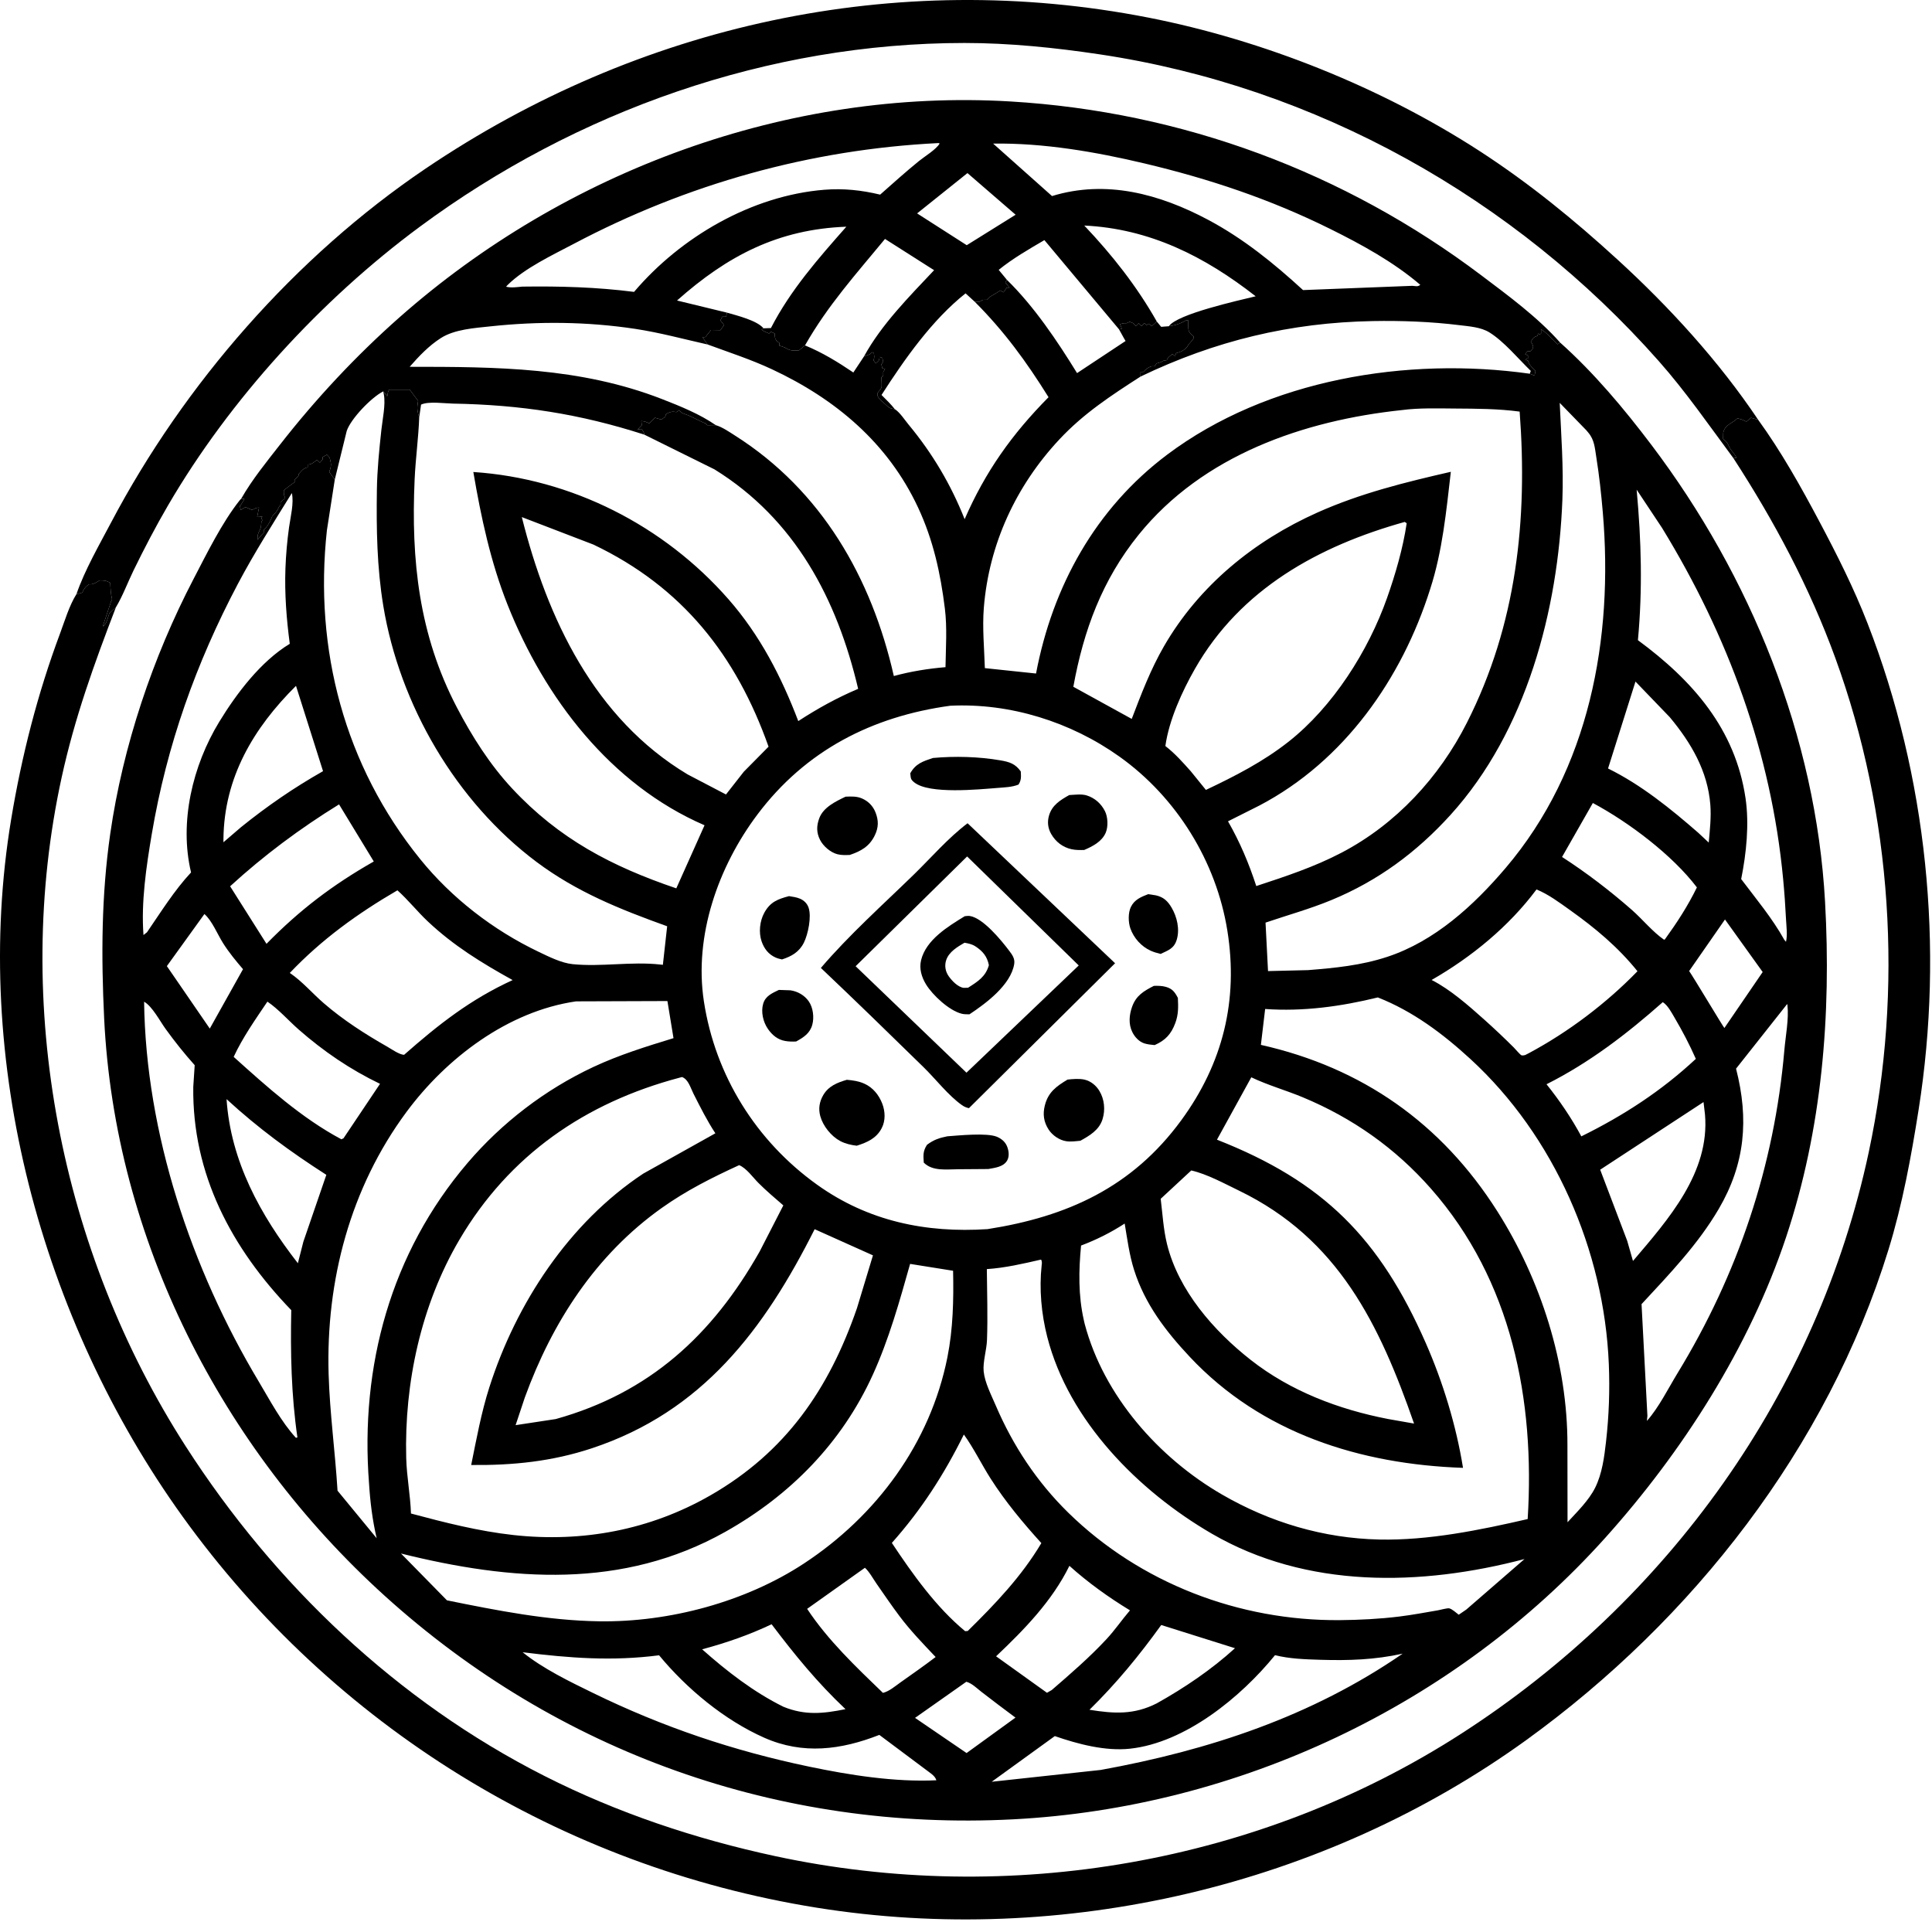 <svg width="187" height="186" viewBox="0 0 187 186" fill="none" xmlns="http://www.w3.org/2000/svg">
<path d="M7.396 57.511C8.216 55.147 9.59 52.776 10.757 50.564C17.826 37.161 28.569 24.853 41.182 16.326C61.813 2.378 86.671 -3.095 111.166 1.706C122.277 3.884 133.708 8.457 143.22 14.626C148.032 17.747 152.357 21.279 156.581 25.144C161.594 29.73 166.379 34.97 170.172 40.627L169.474 40.436L169.027 40.811L168.84 40.713C168.613 40.6 168.419 40.546 168.174 40.492L168.049 40.6C167.524 41.028 166.935 41.16 166.795 41.89L166.78 42.469C167.164 42.803 167.165 42.792 167.368 43.239C167.544 43.624 167.896 43.896 168.073 44.302L167.781 44.352C165.418 41.168 163.191 37.932 160.558 34.955C146.58 19.14 127.363 8.388 106.445 5.261C102.129 4.615 97.725 4.16 93.355 4.16C74.393 4.163 55.821 10.714 40.624 21.953C31.069 29.019 22.258 38.639 16.26 48.923C15.066 50.969 13.966 53.081 12.927 55.209C12.36 56.372 11.883 57.676 11.219 58.778L10.582 59.362L10.508 59.594C10.396 59.928 10.264 60.473 9.947 60.63L10.742 58.237L10.848 58.001C10.714 57.47 10.697 56.954 10.671 56.41C10.283 56.189 10.074 56.169 9.63 56.181C9.354 56.345 9.119 56.528 8.789 56.555L8.63 56.55C8.357 56.732 8.243 56.829 8.077 57.125L7.955 57.366L7.396 57.511Z" fill="black"/>
<path d="M167.781 44.352L168.073 44.302C167.895 43.896 167.544 43.624 167.368 43.239C167.165 42.792 167.164 42.803 166.78 42.469L166.795 41.89C166.935 41.16 167.524 41.028 168.049 40.6L168.174 40.492C168.419 40.546 168.613 40.6 168.84 40.713L169.027 40.811L169.474 40.436L170.172 40.627C172.405 43.703 174.31 47.108 176.093 50.465C177.799 53.677 179.444 56.942 180.763 60.336C186.53 75.164 188.183 91.716 185.705 107.399C184.986 111.954 184.142 116.572 182.779 120.979C176.871 140.102 163.85 156.757 147.752 168.401C128.154 182.576 102.859 188.465 79.015 184.637C54.326 180.674 32.272 167.084 17.667 146.775C3.958 127.711 -2.787 102.629 1.08 79.302C2.098 73.158 3.63 67.16 5.809 61.322C6.256 60.124 6.711 58.59 7.396 57.511L7.955 57.366L8.077 57.125C8.243 56.829 8.357 56.732 8.63 56.55L8.789 56.555C9.119 56.528 9.354 56.345 9.63 56.181C10.074 56.169 10.283 56.189 10.671 56.41C10.697 56.954 10.714 57.47 10.848 58.001L10.742 58.237L9.947 60.63C10.264 60.473 10.396 59.928 10.508 59.594L10.582 59.362L11.219 58.778C9.11 64.267 7.226 69.475 5.965 75.255C1.169 97.245 5.836 121.096 17.971 139.98C26.572 153.364 38.461 164.681 52.704 171.895C59.766 175.472 67.299 177.987 75.033 179.652C97.658 184.521 121.939 180.37 141.452 167.79C161.423 154.914 175.908 134.821 180.879 111.511C184.241 95.744 183.161 78.835 177.64 63.681C175.153 56.852 171.733 50.436 167.781 44.352Z" fill="black"/>
<path d="M23.352 48.258C24.401 46.419 25.785 44.723 27.085 43.058C30.552 38.616 34.42 34.47 38.642 30.736C54.705 16.534 76.306 8.542 97.799 9.82C114.399 10.806 130.134 16.652 143.396 26.662C146.021 28.643 148.824 30.698 151.016 33.165C154.292 36.093 157.192 39.557 159.84 43.058C169.44 55.752 175.762 71.286 176.649 87.28C177.257 98.234 176.362 109.267 172.881 119.731C169.34 130.376 162.861 140.504 155.391 148.825C140.813 165.065 119.815 174.963 98.056 176.091C75.475 177.262 53.989 169.631 37.219 154.441C21.432 140.142 11.107 119.948 10.08 98.546C9.792 92.532 9.811 86.664 10.672 80.69C11.892 72.216 14.786 63.609 18.739 56.028C20.019 53.573 21.479 50.593 23.197 48.426L23.352 48.258ZM91.97 68.308C84.409 69.344 77.974 72.631 73.312 78.835C69.527 83.871 67.158 90.559 68.129 96.913C69.226 104.086 73.174 110.429 79.086 114.664C84.02 118.199 89.623 119.356 95.587 118.965C103.314 117.758 109.595 114.909 114.339 108.424C118.367 102.918 119.877 96.819 118.797 90.075C117.728 83.392 113.886 77.176 108.355 73.233C103.634 69.868 97.762 68.024 91.97 68.308ZM23.352 48.258L23.663 48.304L23.316 48.855L23.216 48.99L23.307 49.353L23.76 49.081L24.394 49.353C24.637 49.237 24.799 49.126 25.073 49.126L24.892 50.032H25.073L25.39 49.987L25.3 50.168L25.39 50.349L25.3 50.53L25.254 51.029C25.063 51.57 24.892 51.611 24.937 52.251C25.069 52.056 25.192 51.902 25.36 51.733L25.526 51.572L25.528 51.3C25.865 50.976 26.058 50.641 26.251 50.215C26.405 49.875 26.255 50.081 26.517 49.786C26.714 49.564 26.726 49.579 26.885 49.307L27.021 49.036L27.157 48.855L27.158 48.583L27.609 48.221C27.464 47.881 27.459 47.803 27.474 47.451L28.274 46.836L28.514 46.68L28.515 46.409L28.877 46.092L28.923 45.865C29.247 45.511 29.324 45.347 29.782 45.231L29.783 44.96C30.189 44.957 30.367 44.736 30.689 44.507L30.961 44.777L31.232 44.462L31.232 44.235L31.64 44.009L31.906 44.297L31.958 44.506C32.048 44.864 32.066 45.055 31.958 45.413L31.868 45.684L32.404 46.417L33.561 41.707C33.957 40.528 35.955 38.45 37.093 37.883L37.482 38.348L37.522 38.133C37.58 37.843 37.543 37.955 37.663 37.712L39.658 37.714L40.471 38.801L40.415 39.16C40.348 39.632 40.44 39.942 40.577 40.392L40.754 39.163C41.459 38.819 43.04 39.05 43.837 39.064C50.388 39.178 56.13 40.054 62.377 42.074C62.331 41.853 62.232 41.712 62.119 41.52L61.711 41.563L62.117 41.156L62.074 40.748C62.444 40.801 62.319 40.76 62.637 40.886L62.843 40.973L63.385 40.431L64.021 40.61L64.382 40.34L64.472 40.069C64.764 39.924 64.926 39.823 65.266 39.856L65.47 39.886L65.74 39.706C65.922 39.925 65.999 39.98 66.278 40.074C66.911 40.284 67.446 40.618 68.052 40.883L68.278 40.973L68.459 41.154L69.281 41.15C67.736 40.078 65.843 39.314 64.092 38.632C56.153 35.537 48.031 35.504 39.652 35.502C40.559 34.468 41.508 33.464 42.676 32.718C43.995 31.875 45.931 31.751 47.459 31.588C52.145 31.087 56.82 31.126 61.485 31.831C63.864 32.191 66.159 32.819 68.502 33.346C68.316 33.118 68.158 32.894 68.006 32.642L68.278 32.618L68.822 31.939L69.727 31.956L70.09 31.464L69.729 31.011L69.908 30.651H70.271L70.372 30.262C71.327 30.539 73.276 31.015 73.898 31.776L73.714 31.917C73.971 32.087 74.156 32.166 74.437 32.277L74.618 32.113L74.983 32.279L74.996 32.489C75.027 32.809 75.005 32.689 75.164 33.004L75.434 33.185L75.434 33.456L75.672 33.529C76.206 33.707 75.761 33.548 76.232 33.784C76.608 33.971 76.931 33.932 77.336 33.908L77.917 33.431C79.576 34.107 81.116 35.052 82.596 36.054L83.629 34.494L83.913 34.393C84.284 34.252 84.153 34.337 84.401 34.089L84.584 34.181C84.609 34.468 84.668 34.598 84.537 34.861L84.763 35.176C85.03 34.909 85.123 34.939 85.125 34.544L85.397 34.634L85.487 34.998L85.308 35.268L85.398 35.63L85.669 35.723L85.489 35.993L85.487 36.355L85.308 36.536C85.308 36.743 85.378 37.377 85.306 37.535C85.111 37.966 84.654 37.986 85.127 38.62L85.623 39.072C86.016 39.424 86.059 39.529 86.608 39.598C86.222 39.105 85.763 38.673 85.323 38.228C87.557 34.757 90.203 30.98 93.458 28.394L94.33 29.191L94.823 29.198C95.16 28.973 95.161 29.02 95.541 29.02L95.859 28.701C96.199 28.492 96.475 28.358 96.809 28.114L97.126 28.295L97.444 27.841H97.715L97.308 27.343L97.459 27.083L96.665 26.12C98.021 25.017 99.583 24.124 101.088 23.24L108.306 31.869L108.57 31.839L108.539 31.691L108.403 31.373L108.764 31.282L109.037 31.283L109.354 31.147C109.687 31.289 109.617 31.218 109.827 31.426L109.943 31.553L110.215 31.283L110.487 31.553L110.758 31.283L110.985 31.463L111.166 31.328L111.483 31.553L111.97 31.125L112.389 31.633L113.136 31.575L113.413 31.528C113.959 31.429 114.307 31.285 114.789 31.01L115.017 31.011C115.029 31.279 114.982 31.769 115.062 32.008C115.267 32.623 115.932 32.36 115.243 33.12L115.017 33.366L114.925 33.549C114.633 33.905 114.272 34.069 113.839 34.182L113.745 34.453L113.476 34.274C113.213 34.484 113.061 34.543 112.932 34.861L112.615 34.907L112.389 35.042L111.936 35.179L111.755 35.449L111.484 35.45C111.173 35.519 110.871 35.758 110.668 35.993L110.397 35.994L110.388 36.45C117.602 32.982 124.886 31.221 132.885 31.076C135.651 31.025 138.503 31.133 141.248 31.471C142.193 31.587 143.331 31.659 144.158 32.171C145.573 33.045 146.957 34.728 148.166 35.899L148.066 36.172L148.529 36.355L148.619 35.902C148.367 35.646 148.099 35.408 147.95 35.073L147.893 34.907L147.623 34.817L147.893 34.679V34.408L147.621 34.272L147.849 33.999H148.121L148.301 33.819C148.44 33.611 148.407 33.508 148.301 33.276L148.166 33.094C148.396 32.711 148.388 32.66 148.799 32.506L148.889 32.279L149.027 32.369L149.163 32.279V31.871C149.729 32.21 150.262 32.863 150.748 33.321L151.016 33.165C148.824 30.698 146.021 28.643 143.396 26.662C130.134 16.652 114.399 10.806 97.799 9.82C76.306 8.542 54.705 16.534 38.642 30.736C34.42 34.47 30.552 38.616 27.085 43.058C25.785 44.723 24.401 46.419 23.352 48.258ZM65.774 104.308C56.668 106.72 49.277 111.798 44.454 120.013C40.751 126.322 39.128 133.853 39.318 141.124C39.366 142.934 39.72 144.705 39.778 146.491C43.046 147.365 46.324 148.202 49.695 148.574C56.372 149.311 62.926 148.084 68.758 144.735C76.056 140.545 80.238 134.456 82.947 126.614L84.494 121.504L78.851 118.973C73.966 128.687 67.985 136.632 57.288 140.176C53.437 141.453 49.646 141.838 45.607 141.795C46.118 139.279 46.579 136.735 47.361 134.285C49.961 126.143 55.072 118.356 62.256 113.596L69.241 109.691C68.437 108.47 67.786 107.165 67.125 105.863C66.831 105.284 66.631 104.472 66.014 104.244L65.774 104.308ZM135.708 39.689C126.172 40.694 116.429 44.068 110.215 51.753C106.684 56.121 104.885 60.998 103.889 66.472L109.541 69.582C110.462 67.178 111.365 64.796 112.657 62.559C116.048 56.687 121.375 52.349 127.519 49.604C131.686 47.742 136 46.679 140.428 45.665C139.987 49.465 139.619 53.346 138.431 57.005C135.685 65.702 130.1 73.666 121.898 77.966L118.859 79.494C120.009 81.494 120.883 83.568 121.596 85.76C124.441 84.823 127.19 83.922 129.855 82.527C135.13 79.766 139.313 75.228 141.987 69.943C146.8 60.432 147.873 50.326 147.089 39.838C145.011 39.56 142.91 39.555 140.816 39.541C139.168 39.53 137.343 39.471 135.708 39.689ZM40.577 40.392C40.503 42.4 40.222 44.399 40.132 46.409C39.781 54.225 40.546 61.433 44.217 68.463C45.676 71.259 47.41 73.999 49.567 76.314C54.124 81.204 59.209 83.858 65.46 85.982L68.193 79.877C59.093 75.937 52.714 67.565 49.129 58.536C47.485 54.394 46.562 50.064 45.814 45.684C55.312 46.311 64.259 50.863 70.515 58.005C73.559 61.48 75.631 65.5 77.266 69.793C79.144 68.573 80.994 67.548 83.061 66.671C81.019 57.992 76.964 50.258 69.151 45.427L62.377 42.074C56.13 40.054 50.388 39.178 43.837 39.064C43.04 39.05 41.459 38.819 40.754 39.163L40.577 40.392ZM121.114 104.27L117.791 110.309C128.093 114.353 133.539 119.845 138 129.986C139.661 133.763 140.952 137.996 141.606 142.071C131.656 141.728 122.099 138.727 115.158 131.326C112.823 128.836 110.813 126.208 109.768 122.913C109.31 121.466 109.109 119.917 108.859 118.425C107.523 119.297 106.131 119.991 104.638 120.555C104.405 122.964 104.363 125.392 104.903 127.766L104.957 128.01L104.993 128.156C106.835 135.094 112.135 141.094 118.276 144.651C122.937 147.351 128.097 148.889 133.493 149.009C138.246 149.115 143.244 148.094 147.865 147.028C148.583 135.532 146.33 123.94 138.504 115.048C135.053 111.127 130.916 108.209 126.091 106.202C124.452 105.52 122.712 105.036 121.114 104.27ZM110.388 36.45C107.533 38.288 104.885 40.018 102.541 42.526C98.327 47.035 95.716 52.678 95.224 58.846C95.073 60.743 95.266 62.762 95.325 64.667L100.279 65.189C101.878 56.745 106.04 49.211 112.972 44.006C122.683 36.715 136.192 34.499 148.066 36.172L148.166 35.899C146.957 34.728 145.573 33.045 144.158 32.171C143.331 31.659 142.193 31.587 141.248 31.471C138.503 31.133 135.651 31.025 132.885 31.076C124.886 31.221 117.602 32.982 110.388 36.45ZM39.652 35.502C48.031 35.504 56.153 35.537 64.092 38.632C65.843 39.314 67.736 40.078 69.281 41.15C69.923 41.341 70.581 41.801 71.148 42.161C79.54 47.489 84.363 55.932 86.515 65.432C88.126 64.99 89.85 64.711 91.515 64.575C91.545 62.707 91.684 60.757 91.455 58.901C91.032 55.477 90.33 52.273 88.862 49.126C85.947 42.877 80.875 38.618 74.712 35.739C72.683 34.791 70.597 34.118 68.502 33.346C66.159 32.819 63.864 32.191 61.485 31.831C56.82 31.126 52.145 31.087 47.459 31.588C45.931 31.751 43.995 31.875 42.676 32.718C41.508 33.464 40.559 34.468 39.652 35.502ZM32.404 46.417L31.64 51.333C30.385 62.849 33.346 74.1 40.672 83.155C43.727 86.933 47.751 90.032 52.13 92.123C53.114 92.593 54.335 93.21 55.431 93.32C58.217 93.599 61.097 93.044 63.911 93.356L64.16 93.384L64.575 89.652C60.031 88.016 55.83 86.343 51.931 83.424C44.136 77.588 38.677 68.213 37.098 58.631C36.484 54.906 36.423 51.178 36.479 47.414C36.509 45.448 36.705 43.528 36.917 41.576C37.026 40.566 37.334 39.18 37.156 38.193L37.093 37.883C35.955 38.45 33.957 40.528 33.561 41.707L32.404 46.417ZM150.966 38.992C151.106 42.103 151.345 45.229 151.226 48.343C150.816 59.05 147.745 70.768 140.397 78.872C137.12 82.484 133.39 85.245 128.868 87.116C126.786 87.977 124.621 88.575 122.492 89.299L122.733 93.99L126.599 93.897C129.219 93.689 131.743 93.442 134.257 92.617C138.869 91.103 142.637 87.645 145.725 84.018C153.853 74.47 156.176 61.786 155.137 49.591C154.984 47.794 154.79 46.017 154.505 44.235C154.366 43.367 154.327 42.571 153.737 41.88L153.549 41.652L150.966 38.992ZM55.756 96.92C49.178 97.872 43.22 102.386 39.335 107.636C33.904 114.977 31.535 123.955 31.808 133.027C31.922 136.787 32.442 140.53 32.67 144.282L36.458 148.884C36.043 147.106 35.831 145.374 35.717 143.553C34.846 132.239 37.814 121.28 45.253 112.563C48.584 108.66 52.775 105.453 57.42 103.276C59.923 102.104 62.553 101.288 65.189 100.482L64.6 96.89L55.756 96.92ZM133.362 96.54C129.794 97.414 126.141 97.92 122.455 97.659L122.043 101.132C131.856 103.338 139.528 108.731 144.921 117.229C149.14 123.877 151.732 131.959 151.713 139.876L151.723 147.336C152.644 146.333 153.778 145.231 154.392 144.003C155.073 142.64 155.28 141.025 155.45 139.526C155.734 137.02 155.822 134.546 155.719 132.026C155.27 121.047 150.443 109.954 142.318 102.496C139.652 100.049 136.752 97.873 133.362 96.54ZM88.09 122.331C87.066 125.961 86.044 129.623 84.477 133.066C81.488 139.637 76.506 144.714 70.223 148.252C60.276 153.852 49.488 153.018 38.814 150.363L43.261 154.894C48.132 155.881 53.022 156.852 58.012 156.924C64.774 157.021 72.142 155.056 77.815 151.328C84.835 146.714 90.035 139.693 91.698 131.38C92.249 128.628 92.312 125.79 92.25 122.995L88.09 122.331ZM100.735 121.919C99.02 122.314 97.277 122.719 95.517 122.835C95.536 125.119 95.616 127.43 95.531 129.712C95.495 130.662 95.12 131.829 95.209 132.728C95.315 133.813 95.956 135.045 96.384 136.046C98.046 139.927 100.367 143.438 103.387 146.398C110.364 153.233 119.938 156.89 129.677 156.811C131.578 156.795 133.536 156.697 135.423 156.464C136.688 156.308 137.943 156.073 139.199 155.856C139.437 155.815 140.096 155.622 140.286 155.673C140.564 155.748 140.96 156.106 141.192 156.287L141.927 155.785L147.559 150.898C137.531 153.535 126.479 153.785 117.284 148.438C110.198 144.318 103.447 137.53 101.364 129.398C100.796 127.179 100.572 124.756 100.822 122.477C100.858 122.15 100.859 122.3 100.808 121.971L100.735 121.919ZM115.303 113.287L112.345 116.031C112.523 117.485 112.606 118.987 112.956 120.411C114.065 124.915 117.488 128.82 121.052 131.619C124.912 134.651 129.565 136.414 134.352 137.343L136.867 137.785C133.529 128.191 129.535 119.894 119.925 115.24C118.513 114.557 116.836 113.635 115.303 113.287ZM71.544 112.773C68.91 113.98 66.408 115.239 64.037 116.926C57.653 121.466 53.448 127.98 50.797 135.264L49.906 137.939L53.794 137.348C62.862 134.817 68.944 129.239 73.53 121.127L75.819 116.669C75.004 115.96 74.165 115.255 73.403 114.49C72.863 113.948 72.253 113.067 71.544 112.773ZM135.966 50.517C127.629 52.846 120.068 57.005 115.657 64.74C114.413 66.922 113.148 69.699 112.797 72.207C113.729 72.928 114.477 73.778 115.26 74.653L116.721 76.455C119.543 75.116 122.251 73.733 124.716 71.792C129.013 68.409 132.434 63.019 134.249 57.887C135.059 55.597 135.801 53.05 136.154 50.645L135.966 50.517ZM50.507 50.048C52.97 59.863 57.531 69.553 66.557 74.956L70.268 76.896L71.992 74.695L74.389 72.27C71.258 63.432 66.041 56.812 57.44 52.71L50.507 50.048ZM85.323 38.228C85.763 38.673 86.222 39.105 86.608 39.598C87.091 39.9 87.578 40.658 87.947 41.102C90.243 43.869 92.047 46.907 93.368 50.25C95.389 45.622 97.948 42.027 101.489 38.445C99.333 34.989 97.213 32.075 94.33 29.191L93.458 28.394C90.203 30.98 87.557 34.757 85.323 38.228ZM38.466 86.172C34.599 88.427 31.149 90.913 28.05 94.169C29.256 94.984 30.226 96.137 31.327 97.09C33.222 98.728 35.313 100.07 37.484 101.308C37.908 101.55 38.634 102.072 39.112 102.095C42.453 99.154 45.536 96.728 49.618 94.861C46.62 93.196 43.923 91.549 41.414 89.189C40.39 88.226 39.511 87.106 38.466 86.172ZM148.719 86.089C146.049 89.673 142.424 92.64 138.567 94.85C140.367 95.759 142.161 97.344 143.672 98.694C144.646 99.565 145.598 100.465 146.522 101.387C146.639 101.504 147.146 102.098 147.26 102.138C147.375 102.179 147.504 102.141 147.623 102.117L147.985 101.932C151.82 99.877 155.46 97.124 158.493 94.004C156.595 91.649 154.396 89.819 151.948 88.076C150.961 87.373 149.852 86.543 148.719 86.089ZM28.248 47.723C26.458 50.617 24.621 53.494 23.03 56.504C18.964 64.198 16.141 72.143 14.69 80.732C14.16 83.873 13.648 87.309 13.888 90.502L14.226 90.235C15.567 88.284 16.875 86.175 18.492 84.442C17.33 79.574 18.643 74.092 21.219 69.867C22.904 67.105 25.247 64.011 28.047 62.312C27.727 59.888 27.54 57.48 27.627 55.033C27.675 53.697 27.794 52.349 27.979 51.025C28.118 50.034 28.465 48.687 28.248 47.723ZM13.948 96.955C14.112 109.705 18.524 122.821 25.04 133.712C26.119 135.516 27.218 137.617 28.643 139.164L28.787 139.123C28.191 135.036 28.106 130.929 28.192 126.807C22.404 120.807 18.597 113.637 18.707 105.193L18.845 103.097C17.84 101.976 16.905 100.802 16.023 99.581C15.487 98.84 14.732 97.39 13.948 96.955ZM158.413 47.394C158.864 52.339 158.994 57.016 158.535 61.962C163.834 65.863 167.961 70.555 168.951 77.251C169.323 79.768 169.031 82.596 168.53 85.085C169.979 87.01 171.529 88.855 172.707 90.967L172.868 91.154C173.024 90.5 172.907 89.71 172.874 89.036C172.809 87.714 172.716 86.403 172.592 85.085C171.442 72.866 167.262 61.534 160.873 51.099L158.413 47.394ZM172.983 97.177L168.034 103.433C169.29 108.324 168.914 112.641 166.365 117C164.344 120.454 161.587 123.31 158.887 126.226L159.454 137.04L159.404 137.529C160.561 136.229 161.46 134.398 162.369 132.909C168.218 123.327 171.746 112.834 172.711 101.625C172.828 100.271 173.155 98.633 173.009 97.293L172.983 97.177ZM93.293 138.845C91.389 142.697 89.183 146.123 86.323 149.336C88.32 152.342 90.616 155.574 93.416 157.879L93.669 157.86C96.322 155.253 98.883 152.573 100.793 149.355C99.008 147.383 97.324 145.366 95.889 143.119C95.005 141.735 94.249 140.167 93.293 138.845ZM50.587 159.918C52.557 161.509 55.127 162.751 57.394 163.858C64.153 167.158 70.979 169.457 78.332 170.993C82.264 171.814 86.598 172.499 90.632 172.31C90.505 171.849 89.956 171.561 89.585 171.262L85.112 167.919C81.403 169.371 77.72 169.852 73.971 168.191C70.115 166.482 66.469 163.453 63.793 160.213C59.242 160.801 55.117 160.483 50.587 159.918ZM123.41 160.202C120.117 164.261 114.724 168.678 109.369 169.254C106.984 169.51 104.334 168.808 102.096 168.034L95.988 172.454L106.549 171.309C117.009 169.407 126.941 166.14 135.763 160.056C133.045 160.651 130.546 160.733 127.775 160.648C126.331 160.604 124.815 160.556 123.41 160.202ZM160.942 96.997C157.468 100.071 153.85 102.85 149.689 104.943C150.95 106.513 152.103 108.213 153.058 109.987C157.15 107.966 160.798 105.604 164.142 102.486C163.529 101.095 162.837 99.78 162.066 98.471C161.781 97.987 161.425 97.303 160.942 96.997ZM32.817 77.855C29.045 80.182 25.544 82.788 22.273 85.782L25.794 91.351C29.009 88.069 32.187 85.655 36.179 83.381L32.817 77.855ZM25.882 96.946C24.727 98.658 23.487 100.418 22.617 102.293C25.855 105.204 29.181 108.21 33.044 110.271L33.249 110.173L36.782 104.902C33.896 103.515 31.312 101.754 28.903 99.641C27.928 98.785 26.945 97.664 25.882 96.946ZM154.173 77.721L151.192 82.944C153.547 84.464 155.834 86.213 157.94 88.061C158.978 88.972 159.948 90.182 161.068 90.957L161.154 90.909C162.323 89.291 163.367 87.689 164.244 85.889C161.861 82.752 157.651 79.581 154.173 77.721ZM164.886 106.667L154.883 113.214L157.498 120.097L158.057 122.048C161.471 118.033 165.512 113.496 165.027 107.865L164.886 106.667ZM103.509 151.555C101.838 154.958 99.138 157.73 96.412 160.311L101.338 163.842L101.804 163.573C103.622 162.001 105.457 160.416 107.095 158.654C107.921 157.767 108.588 156.778 109.372 155.863C107.313 154.612 105.303 153.171 103.509 151.555ZM158.299 65.968L155.644 74.381C158.843 75.953 161.715 78.282 164.389 80.614L165.389 81.55C165.499 80.337 165.639 79.106 165.544 77.888C165.288 74.619 163.678 71.89 161.622 69.419L158.299 65.968ZM83.717 151.742L78.124 155.718C80.128 158.751 82.855 161.341 85.462 163.852C86.085 163.694 86.629 163.212 87.149 162.843C88.291 162.032 89.448 161.23 90.561 160.38C89.343 159.095 88.109 157.819 87.046 156.399C86.285 155.383 85.571 154.332 84.847 153.292C84.515 152.816 84.143 152.121 83.717 151.742ZM101.088 23.24C99.583 24.124 98.021 25.017 96.665 26.12L97.459 27.083C100.095 29.665 102.319 32.978 104.25 36.112L108.946 33.004L108.817 32.789L108.306 31.869L101.088 23.24ZM28.65 66.382C24.529 70.472 21.692 75.254 21.627 81.193V81.522L23.34 80.051C25.869 78.012 28.439 76.245 31.267 74.64L28.65 66.382ZM21.928 106.383C22.33 112.39 25.196 117.597 28.832 122.267L29.363 120.183L31.587 113.711C28.083 111.463 24.993 109.198 21.928 106.383ZM112.396 157.282C110.263 160.243 108.057 162.926 105.453 165.486C107.829 165.87 109.756 165.987 111.969 164.862C114.654 163.359 117.255 161.604 119.535 159.528L112.396 157.282ZM74.685 157.211C72.459 158.258 70.333 158.997 67.961 159.635C70.348 161.757 72.954 163.777 75.825 165.194C77.911 166.046 79.673 165.866 81.836 165.427C79.1 162.841 76.951 160.205 74.685 157.211ZM19.785 88.468L16.151 93.509L20.305 99.554L23.521 93.806C22.83 92.999 22.163 92.19 21.593 91.29C21.056 90.442 20.52 89.103 19.785 88.468ZM166.962 88.995L163.494 93.985C163.877 94.522 166.835 99.468 166.905 99.499L170.611 94.081L166.962 88.995ZM93.532 162.775L88.568 166.271L93.556 169.675L98.288 166.245C97.185 165.427 96.091 164.601 95.006 163.761C94.559 163.414 94.074 162.92 93.532 162.775Z" fill="black"/>
<path d="M23.352 48.258C24.401 46.419 25.785 44.723 27.085 43.058C30.552 38.616 34.42 34.47 38.642 30.736C54.705 16.534 76.306 8.542 97.799 9.82C114.399 10.806 130.134 16.652 143.396 26.662C146.021 28.643 148.824 30.698 151.016 33.165L150.748 33.321C150.262 32.863 149.729 32.21 149.163 31.871V32.279L149.027 32.369L148.889 32.279L148.799 32.506C148.388 32.66 148.396 32.711 148.166 33.094L148.301 33.276C148.407 33.508 148.44 33.611 148.301 33.819L148.121 33.999H147.849L147.621 34.272L147.893 34.408V34.679L147.623 34.817L147.893 34.907L147.95 35.073C148.099 35.408 148.367 35.646 148.619 35.902L148.529 36.355L148.066 36.172L148.166 35.899C146.957 34.728 145.573 33.045 144.158 32.171C143.331 31.659 142.193 31.587 141.248 31.471C138.503 31.133 135.651 31.025 132.885 31.076C124.886 31.221 117.602 32.982 110.388 36.45L110.397 35.994L110.668 35.993C110.871 35.758 111.173 35.519 111.484 35.45L111.755 35.449L111.936 35.179L112.389 35.042L112.615 34.907L112.932 34.861C113.061 34.543 113.212 34.484 113.476 34.274L113.745 34.453L113.839 34.182C114.272 34.069 114.633 33.905 114.925 33.549L115.017 33.366L115.243 33.12C115.932 32.36 115.267 32.623 115.062 32.008C114.982 31.769 115.029 31.279 115.017 31.011L114.789 31.01C114.307 31.285 113.959 31.429 113.413 31.528L113.136 31.575L112.389 31.633L111.97 31.125L111.483 31.553L111.166 31.328L110.985 31.463L110.758 31.283L110.487 31.553L110.215 31.283L109.943 31.553L109.827 31.426C109.617 31.218 109.687 31.289 109.354 31.147L109.037 31.283L108.764 31.282L108.403 31.373L108.539 31.691L108.57 31.839L108.306 31.869L101.088 23.24C99.583 24.124 98.021 25.017 96.665 26.12L97.459 27.083L97.308 27.343L97.715 27.841H97.444L97.126 28.295L96.809 28.114C96.475 28.358 96.199 28.492 95.859 28.701L95.541 29.02C95.161 29.02 95.16 28.973 94.823 29.198L94.33 29.191L93.458 28.394C90.203 30.98 87.557 34.757 85.323 38.228C85.763 38.673 86.222 39.105 86.608 39.598C86.059 39.529 86.016 39.424 85.623 39.072L85.127 38.62C84.654 37.986 85.111 37.966 85.306 37.535C85.378 37.377 85.308 36.743 85.308 36.536L85.487 36.355L85.489 35.993L85.669 35.723L85.398 35.63L85.308 35.268L85.487 34.998L85.397 34.634L85.125 34.544C85.123 34.939 85.029 34.909 84.763 35.176L84.536 34.861C84.668 34.598 84.609 34.468 84.584 34.181L84.401 34.089C84.153 34.337 84.284 34.252 83.913 34.393L83.629 34.494L82.596 36.054C81.116 35.052 79.576 34.107 77.917 33.431L77.336 33.908C76.931 33.932 76.608 33.971 76.232 33.784C75.761 33.548 76.206 33.707 75.672 33.529L75.434 33.456L75.433 33.185L75.164 33.004C75.005 32.689 75.027 32.809 74.996 32.489L74.983 32.279L74.618 32.113L74.437 32.277C74.156 32.166 73.971 32.087 73.714 31.917L73.898 31.776C73.276 31.015 71.327 30.539 70.372 30.262L70.271 30.651H69.908L69.729 31.011L70.09 31.464L69.727 31.956L68.822 31.939L68.278 32.618L68.006 32.642C68.158 32.894 68.316 33.118 68.502 33.346C66.159 32.819 63.864 32.191 61.485 31.831C56.82 31.126 52.145 31.087 47.459 31.588C45.931 31.751 43.995 31.875 42.676 32.718C41.508 33.464 40.558 34.468 39.652 35.502C48.031 35.504 56.153 35.537 64.092 38.632C65.843 39.314 67.736 40.078 69.281 41.15L68.459 41.154L68.278 40.973L68.052 40.883C67.446 40.618 66.911 40.284 66.278 40.074C65.999 39.98 65.922 39.925 65.74 39.706L65.47 39.886L65.266 39.856C64.926 39.823 64.764 39.924 64.472 40.069L64.382 40.34L64.021 40.61L63.385 40.431L62.843 40.973L62.637 40.886C62.319 40.76 62.444 40.801 62.074 40.748L62.117 41.156L61.711 41.563L62.119 41.52C62.232 41.712 62.331 41.853 62.376 42.074C56.13 40.054 50.388 39.178 43.837 39.064C43.04 39.05 41.459 38.819 40.754 39.163L40.577 40.392C40.44 39.942 40.348 39.632 40.415 39.16L40.471 38.801L39.658 37.714L37.663 37.712C37.543 37.955 37.58 37.843 37.522 38.133L37.482 38.348L37.093 37.883C35.955 38.45 33.957 40.528 33.561 41.707L32.404 46.417L31.868 45.684L31.958 45.413C32.066 45.055 32.048 44.864 31.958 44.506L31.906 44.297L31.64 44.009L31.232 44.235L31.232 44.462L30.961 44.777L30.689 44.507C30.367 44.736 30.189 44.957 29.783 44.96L29.782 45.231C29.324 45.347 29.247 45.511 28.923 45.865L28.877 46.092L28.515 46.409L28.514 46.68L28.274 46.836L27.473 47.451C27.459 47.803 27.464 47.881 27.609 48.221L27.158 48.583L27.156 48.855L27.021 49.036L26.885 49.307C26.726 49.579 26.714 49.564 26.517 49.786C26.255 50.081 26.405 49.875 26.251 50.215C26.058 50.641 25.865 50.976 25.528 51.3L25.526 51.572L25.36 51.733C25.192 51.902 25.069 52.056 24.937 52.251C24.892 51.611 25.063 51.57 25.254 51.029L25.3 50.53L25.39 50.349L25.3 50.168L25.39 49.987L25.073 50.032H24.892L25.073 49.126C24.799 49.126 24.637 49.237 24.394 49.353L23.76 49.081L23.307 49.353L23.216 48.99L23.316 48.855L23.663 48.304L23.352 48.258ZM90.834 13.848C78.434 14.461 66.493 17.809 55.529 23.604C53.479 24.686 50.779 25.953 49.127 27.59L48.983 27.75C49.506 27.877 50.032 27.788 50.561 27.741C54.243 27.691 57.717 27.788 61.371 28.251C65.895 22.928 72.754 18.936 79.781 18.367C81.64 18.218 83.381 18.405 85.19 18.838C86.427 17.742 87.658 16.636 88.94 15.592C89.491 15.143 90.614 14.473 90.951 13.886L90.834 13.848ZM96.127 13.899L101.826 18.976C107.061 17.371 112.221 18.77 116.917 21.265C120.33 23.079 123.287 25.474 126.122 28.077L136.708 27.664C137.043 27.686 137.196 27.779 137.471 27.569C134.891 25.361 131.785 23.661 128.752 22.158C122.959 19.285 117.054 17.31 110.771 15.818C106.038 14.694 101.002 13.827 96.127 13.899ZM65.53 29.086L70.372 30.262C71.327 30.539 73.276 31.015 73.898 31.776L74.618 31.753C76.513 28.071 79.203 25.019 81.918 21.943C75.34 22.186 70.42 24.741 65.53 29.086ZM85.66 23.127C82.849 26.535 80.126 29.551 77.917 33.431C79.576 34.107 81.116 35.052 82.596 36.054L83.629 34.494C85.322 31.4 88.005 28.707 90.412 26.151L85.66 23.127ZM104.947 21.83C107.646 24.675 110.032 27.7 111.97 31.125L112.389 31.633L113.136 31.575C113.941 30.392 119.855 29.089 121.538 28.677C116.603 24.819 111.284 22.133 104.947 21.83ZM93.641 16.753L88.768 20.655L93.572 23.733L98.303 20.784L93.641 16.753Z" fill="black"/>
<path d="M75.386 95.812L76.507 95.851C77.211 95.954 77.865 96.328 78.276 96.912C78.704 97.52 78.817 98.48 78.621 99.189C78.39 100.024 77.774 100.41 77.057 100.805C76.707 100.824 76.352 100.816 76.006 100.756C75.266 100.628 74.739 100.185 74.32 99.577C73.861 98.909 73.635 97.935 73.871 97.14C74.093 96.392 74.746 96.124 75.386 95.812Z" fill="black"/>
<path d="M111.131 86.545L111.848 86.653C112.598 86.811 113.017 87.198 113.401 87.851C113.926 88.744 114.204 89.93 113.9 90.945C113.64 91.81 113.085 91.973 112.34 92.328C112.009 92.249 111.682 92.157 111.371 92.017C110.474 91.613 109.738 90.792 109.412 89.867C109.2 89.266 109.179 88.34 109.467 87.766C109.822 87.058 110.439 86.817 111.131 86.545Z" fill="black"/>
<path d="M111.685 95.42C112.078 95.408 112.461 95.411 112.843 95.517C113.483 95.693 113.726 96.043 114.008 96.588C114.051 97.469 114.068 98.188 113.757 99.022C113.359 100.093 112.801 100.691 111.763 101.152C111.431 101.12 111.077 101.089 110.758 100.987C110.243 100.82 109.835 100.372 109.6 99.898C109.214 99.12 109.294 98.232 109.579 97.437C109.967 96.355 110.704 95.921 111.685 95.42Z" fill="black"/>
<path d="M76.369 86.735C76.716 86.788 77.121 86.847 77.443 86.987C77.824 87.153 78.12 87.446 78.259 87.838C78.567 88.702 78.219 90.424 77.803 91.249C77.35 92.147 76.611 92.567 75.689 92.862C75.475 92.813 75.272 92.768 75.071 92.678C74.379 92.369 73.962 91.821 73.717 91.115C73.418 90.254 73.539 89.14 73.977 88.344C74.552 87.301 75.259 87.03 76.369 86.735Z" fill="black"/>
<path d="M91.691 109.981C92.779 109.903 95.518 109.62 96.495 110.028C96.902 110.198 97.261 110.485 97.446 110.892C97.638 111.313 97.724 111.905 97.486 112.32C97.123 112.952 96.305 113.025 95.662 113.148L92.754 113.169C91.606 113.172 90.275 113.385 89.413 112.53C89.365 111.811 89.326 111.418 89.727 110.802C90.378 110.315 90.898 110.141 91.691 109.981Z" fill="black"/>
<path d="M103.493 76.952C104.009 76.927 104.683 76.831 105.181 76.987C105.963 77.233 106.576 77.774 106.948 78.508C107.235 79.073 107.273 80.006 107.026 80.59C106.656 81.463 105.754 81.918 104.935 82.27C104.532 82.276 104.12 82.283 103.724 82.197C102.868 82.011 102.183 81.483 101.747 80.724C101.422 80.157 101.352 79.543 101.541 78.916C101.844 77.912 102.629 77.439 103.493 76.952Z" fill="black"/>
<path d="M81.844 77.109C82.389 77.086 82.921 77.06 83.431 77.281C84.049 77.549 84.503 78.016 84.746 78.643C85.046 79.415 85.042 80.075 84.684 80.828C84.165 81.919 83.353 82.376 82.25 82.749C81.85 82.763 81.433 82.781 81.043 82.677C80.377 82.5 79.682 81.901 79.373 81.29C79.014 80.583 79.027 79.918 79.3 79.191C79.699 78.129 80.888 77.569 81.844 77.109Z" fill="black"/>
<path d="M103.327 104.492C103.841 104.434 104.471 104.38 104.978 104.498C105.58 104.638 106.094 105.063 106.408 105.583C106.899 106.397 106.998 107.415 106.717 108.322C106.391 109.375 105.468 109.913 104.57 110.412C104.125 110.456 103.637 110.524 103.193 110.455C102.53 110.351 101.855 109.884 101.496 109.326C101.022 108.591 100.918 107.848 101.128 107.005C101.452 105.704 102.25 105.141 103.327 104.492Z" fill="black"/>
<path d="M90.3 73.364C92.412 73.172 94.725 73.23 96.822 73.592C97.722 73.747 98.275 73.924 98.803 74.669C98.829 75.171 98.867 75.491 98.585 75.937C97.953 76.192 97.26 76.204 96.587 76.26C94.716 76.406 89.962 76.888 88.503 75.735C88.117 75.43 88.163 75.317 88.105 74.85C88.618 73.915 89.321 73.691 90.3 73.364Z" fill="black"/>
<path d="M81.967 104.512C82.559 104.565 83.1 104.638 83.649 104.881C84.486 105.253 85.076 105.983 85.399 106.831C85.682 107.575 85.719 108.45 85.351 109.174C84.842 110.175 83.943 110.569 82.926 110.892C82.379 110.829 81.809 110.698 81.321 110.437C80.45 109.971 79.667 108.995 79.4 108.045C79.199 107.328 79.305 106.646 79.678 106.002C80.188 105.121 81.035 104.784 81.967 104.512Z" fill="black"/>
<path d="M93.652 79.682L107.929 93.231L93.784 107.259C93.51 107.197 93.334 107.122 93.096 106.955C91.807 106.051 90.556 104.432 89.414 103.314C86.114 100.085 82.805 96.862 79.453 93.686C82.19 90.481 85.418 87.6 88.437 84.66C90.144 82.998 91.751 81.122 93.652 79.682ZM93.608 82.895L82.816 93.519L93.545 103.824L104.412 93.445L93.608 82.895Z" fill="black"/>
<path d="M93.379 88.678C93.525 88.664 93.716 88.635 93.865 88.657C95.149 88.846 96.93 91.024 97.696 92.043C97.996 92.441 98.248 92.798 98.166 93.307C97.84 95.328 95.436 97.112 93.836 98.173C93.59 98.172 93.338 98.179 93.096 98.12C91.87 97.823 90.259 96.31 89.63 95.276C89.196 94.563 88.953 93.749 89.155 92.926C89.639 90.955 91.757 89.671 93.379 88.678ZM93.355 91.244C92.674 91.645 91.855 92.121 91.585 92.92C91.404 93.457 91.502 94.025 91.822 94.481C92.138 94.932 92.708 95.536 93.277 95.613L93.697 95.602C94.635 95.008 95.402 94.53 95.715 93.418C95.552 92.581 95.128 92.064 94.411 91.597C94.073 91.376 93.744 91.318 93.355 91.244Z" fill="black"/>
</svg>
